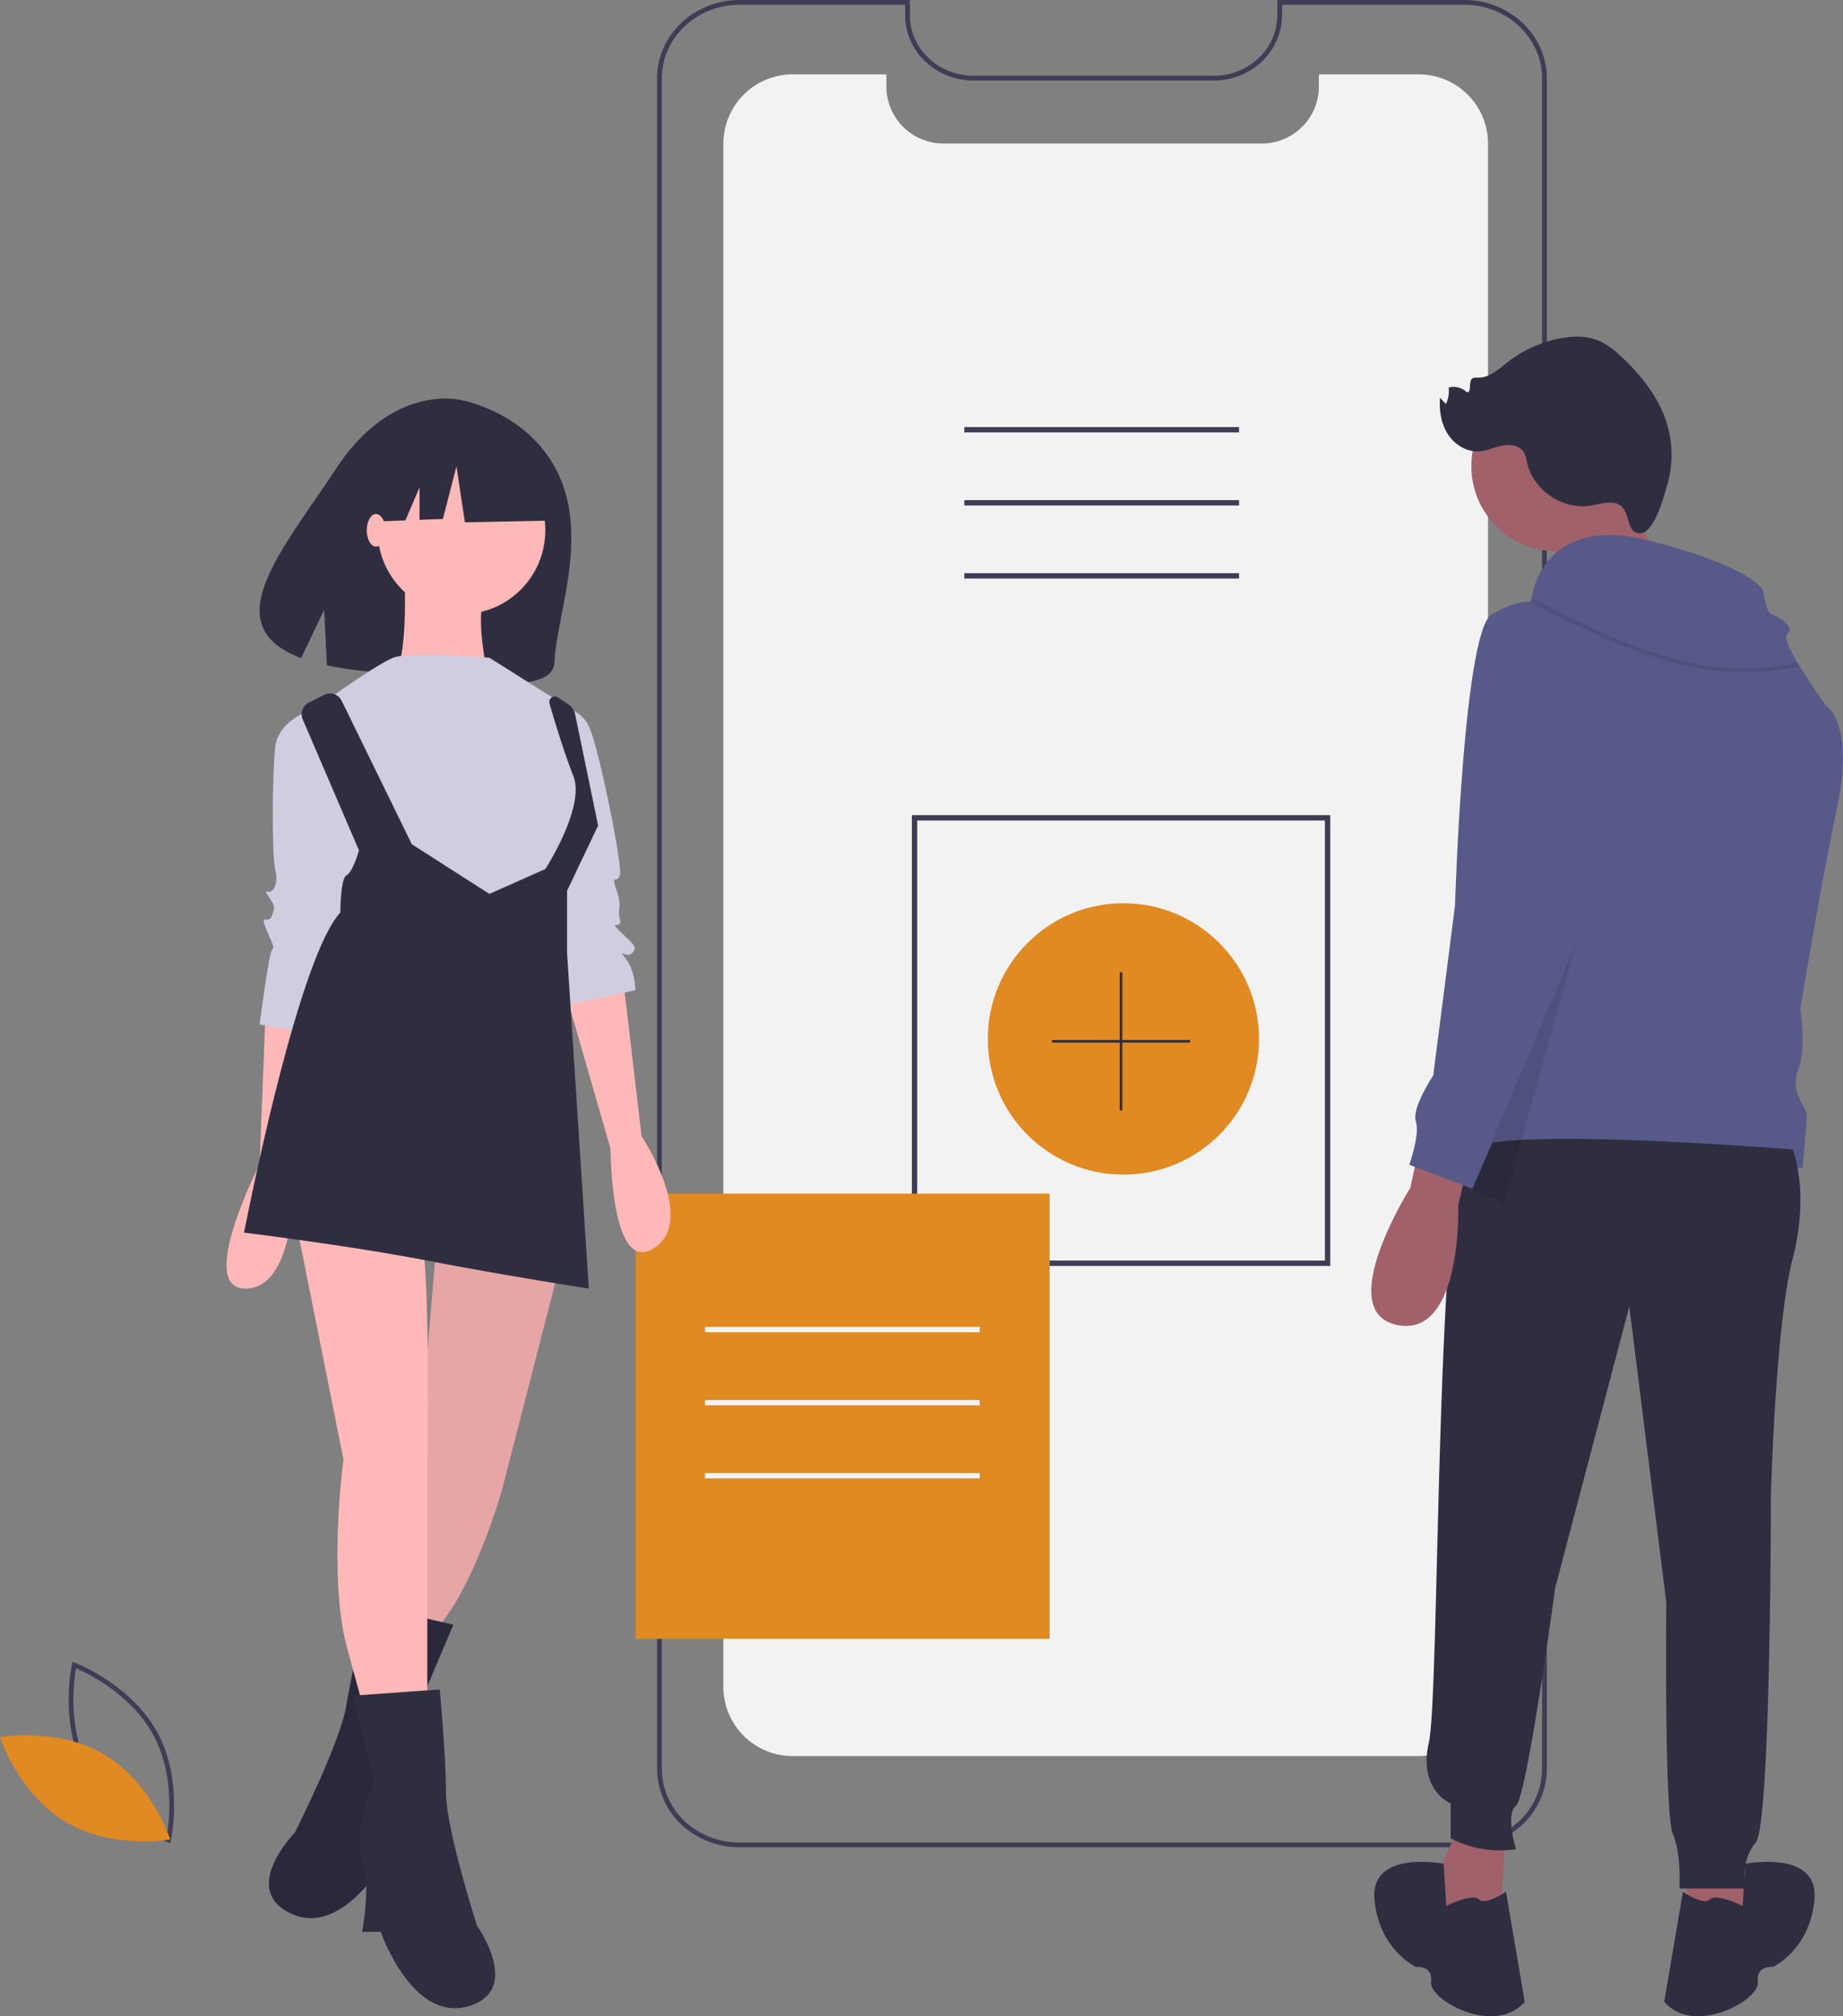 <svg id="b92250be-d9f5-40ed-a47f-f23be829550d" data-name="Layer 1" xmlns="http://www.w3.org/2000/svg" width="774.67" height="846.977" viewBox="0 0 774.67 846.977"><rect x="0" y="0" width="774.67" height="846.977" fill="#808080" stroke="none"/><title>collaborating</title><path d="M838.132,86.882V735.082a29.139,29.139,0,0,1-29.13,29.11h-263.15a29.079,29.079,0,0,1-29.13-29.11V86.882a29.127,29.127,0,0,1,29.13-29.13h39.38v5.05a23.987,23.987,0,0,0,23.98,23.99h133.84a23.789,23.789,0,0,0,14.22-4.68,22.285,22.285,0,0,0,2.36-1.98,23.917,23.917,0,0,0,7.4-17.33v-5.05h41.97A29.121,29.121,0,0,1,838.132,86.882Z" transform="translate(-212.665 -26.511)" fill="#f2f2f2"/><circle cx="472.201" cy="436.425" r="57" fill="#e08a21"/><path d="M828.134,802.511H523.564a36.057,36.057,0,0,1-19.378-5.58,32.542,32.542,0,0,1-15.336-27.313V59.427c0-18.15,15.573-32.916,34.715-32.916h71.579V33.044c0,13.942,12.002,25.285,26.754,25.285H722.803a27.487,27.487,0,0,0,15.884-4.946A25.178,25.178,0,0,0,749.558,33.044V26.511h78.576c19.142,0,34.715,14.766,34.715,32.916V769.618a32.153,32.153,0,0,1-12.224,25.046A35.775,35.775,0,0,1,828.134,802.511Zm-304.57-774c-18.039,0-32.715,13.869-32.715,30.916V769.618a30.549,30.549,0,0,0,14.413,25.628,34.052,34.052,0,0,0,18.302,5.266H828.134a33.767,33.767,0,0,0,21.233-7.402,30.165,30.165,0,0,0,11.481-23.491V59.427c0-17.047-14.676-30.916-32.715-30.916H751.558V33.044a27.178,27.178,0,0,1-11.731,21.982,29.466,29.466,0,0,1-17.023,5.303H621.897c-15.855,0-28.754-12.24-28.754-27.285V28.511Z" transform="translate(-212.665 -26.511)" fill="#3f3d56"/><path d="M771.82,558.298H595.943V368.936H771.82Zm-173.622-2.255h171.367V371.191h-171.367Z" transform="translate(-212.665 -26.511)" fill="#3f3d56"/><rect x="405.344" y="179.398" width="115.467" height="2.255" fill="#3f3d56"/><rect x="405.344" y="210.092" width="115.467" height="2.255" fill="#3f3d56"/><rect x="405.344" y="240.785" width="115.467" height="2.255" fill="#3f3d56"/><path d="M284.228,800.778l-1.073-.402c-.236-.089-23.709-9.082-34.704-29.474-10.996-20.393-5.612-44.945-5.556-45.19l.253-1.118,1.073.402c.236.089,23.708,9.082,34.704,29.474,10.996,20.393,5.612,44.945,5.556,45.19ZM250.211,769.953c9.296,17.241,27.845,26.079,32.545,28.097.894-5.037,3.696-25.406-5.592-42.631-9.287-17.223-27.843-26.074-32.545-28.097C243.725,732.362,240.923,752.729,250.211,769.953Z" transform="translate(-212.665 -26.511)" fill="#3f3d56"/><path d="M256.853,763.749c19.761,11.889,27.371,35.503,27.371,35.503s-24.428,4.339-44.188-7.55-27.371-35.503-27.371-35.503S237.093,751.861,256.853,763.749Z" transform="translate(-212.665 -26.511)" fill="#e08a21"/><polygon points="707.75 772.239 709.582 802.455 719.654 813.443 740.714 797.877 726.979 766.745 707.75 772.239" fill="#a0616a"/><path d="M945.138,827.135s.407-6.103,1.119-17.702c0,0,30.928-6.105,29.097,14.955s-17.397,28.385-17.397,28.385-7.325-.916-6.41,6.41-26.554,22.891-39.373,8.241l7.882-46.24s8.6,5.952,11.347,3.205S945.138,827.135,945.138,827.135Z" transform="translate(-212.665 -26.511)" fill="#2f2e41"/><polygon points="680.723 201.334 706.361 255.357 660.267 267.937 651.422 218.731 680.723 201.334" fill="#a0616a"/><circle cx="654.169" cy="195.84" r="35.71" fill="#a0616a"/><path d="M890.212,237.673c-3.243-.193-6.409.902-9.629,1.33-11.521,1.53-23.506-6.83-26.049-18.17a13.942,13.942,0,0,0-1.332-4.341c-1.773-2.895-5.811-3.447-9.14-2.781s-6.484,2.224-9.874,2.401c-5.234.275-10.259-2.948-13.049-7.385s-3.579-9.898-3.203-15.126l2.509,2.634a12.745,12.745,0,0,0,1.136-6.927,8.038,8.038,0,0,1,7.614,1.948c2.213.235.543-4.104,2.187-5.604.688-.628,1.744-.509,2.675-.5,4.707.045,8.515-3.555,12.224-6.453a51.945,51.945,0,0,1,21.939-10.007c5.315-1.037,10.967-1.203,16.008.776,4.14,1.625,7.605,4.586,10.81,7.668,7.892,7.588,14.88,16.505,18.163,26.949a45.366,45.366,0,0,1,.217,26.306c-1.323,4.465-5.31,19.756-11.147,20.113C894.937,250.951,899.34,238.218,890.212,237.673Z" transform="translate(-212.665 -26.511)" fill="#2f2e41"/><polygon points="632.651 772.239 630.82 802.455 620.748 813.443 599.688 797.877 613.423 766.745 632.651 772.239" fill="#a0616a"/><path d="M856.762,276.374s4.578-33.879,48.529-22.891,48.529,21.06,48.529,21.06.916,9.156,3.663,10.072,10.072,5.494,6.41,8.241,16.482,30.216,16.482,30.216,11.903,7.325,4.578,42.12-15.566,85.155-15.566,85.155,2.747,16.482-.916,25.638,3.663,15.566,3.663,19.229-1.831,21.975-1.831,21.975-124.528-4.578-141.925,0S856.762,276.374,856.762,276.374Z" transform="translate(-212.665 -26.511)" fill="#575a89"/><path d="M966.182,509.406s7.325,17.397,0,45.782-9.156,99.805-9.156,99.805,0,138.262-6.41,145.588-4.578,19.229-4.578,19.229H918.568s.916-14.65-2.747-22.891-2.747-97.058-2.747-97.058l-15.566-124.528L866.376,693.451s-11.903,87.902-16.482,91.565,0,18.313,0,18.313a45.098,45.098,0,0,1-27.469-4.578V784.1s-13.735-5.494-9.156-25.638,2.747-238.983,16.482-249.056S966.182,509.406,966.182,509.406Z" transform="translate(-212.665 -26.511)" fill="#2f2e41"/><path d="M820.594,827.135s-.407-6.103-1.119-17.702c0,0-30.928-6.105-29.097,14.955s17.397,28.385,17.397,28.385,7.325-.916,6.41,6.41,26.554,22.891,39.373,8.241l-7.882-46.24s-8.6,5.952-11.347,3.205S820.594,827.135,820.594,827.135Z" transform="translate(-212.665 -26.511)" fill="#2f2e41"/><path d="M808.233,512.611l-2.747,12.819s-32.963,52.192-5.494,57.686,25.638-50.36,25.638-50.36l2.747-11.903Z" transform="translate(-212.665 -26.511)" fill="#a0616a"/><path d="M840.738,284.157s19.229-12.819,28.385,2.747,18.313,51.276,18.313,51.276l-11.903,86.986-43.951,100.721-26.554-10.072s4.578-12.819,2.747-18.313,7.325-19.229,7.325-19.229l9.156-71.42S827.919,285.073,840.738,284.157Z" transform="translate(-212.665 -26.511)" fill="#575a89"/><polygon points="662.41 396.366 632.194 505.328 618.459 499.834 662.41 396.366" opacity="0.1"/><path d="M946.066,309.059a89.809,89.809,0,0,0,22.102-2.663l-.449-1.775c-17.101,4.327-36.439,3.263-57.475-3.169-18.716-5.722-36.397-14.886-53.495-23.749l-.842,1.626c17.171,8.9,34.927,18.104,53.803,23.875A124.662,124.662,0,0,0,946.066,309.059Z" transform="translate(-212.665 -26.511)" opacity="0.1"/><rect x="267.201" y="501.425" width="174" height="187" fill="#e08a21"/><path d="M448.182,227.493c-11.724-27.662-41.567-32.886-41.567-32.886s-28.735-7.666-52.732,28.842c-22.367,34.028-51.211,65.91-14.631,79.492l9.663-20.293,1.159,23.354a148.932,148.932,0,0,0,16.104,2.444c40.574,4.122,78.822,10.976,79.53-3.688C446.649,285.266,459.462,254.11,448.182,227.493Z" transform="translate(-212.665 -26.511)" fill="#2f2e41"/><path d="M324.394,449.015l-2.611,66.576s-27.414,53.522-5.222,52.217,19.581-52.217,19.581-52.217l7.832-62.66Z" transform="translate(-212.665 -26.511)" fill="#ffb8b8"/><path d="M474.517,437.267l7.832,66.576s23.497,35.246,5.222,46.995-18.276-41.773-18.276-41.773L449.714,441.183Z" transform="translate(-212.665 -26.511)" fill="#ffb8b8"/><path d="M447.103,561.281l-23.497,91.379s-10.443,36.552-24.803,54.827l-5.222,10.443-20.887-2.611,14.36-58.744L396.192,548.227Z" transform="translate(-212.665 -26.511)" fill="#ffb8b8"/><path d="M447.103,561.281l-23.497,91.379s-10.443,36.552-24.803,54.827l-5.222,10.443-20.887-2.611,14.36-58.744L396.192,548.227Z" transform="translate(-212.665 -26.511)" opacity="0.1"/><path d="M367.527,700.746l35.7,8.266-14.713,34.685s5.98,20.764.284,31.761-4.874,30.948-4.874,30.948l-7.737-1.219s-18.785,35.365-40.981,25.262,1.412-34.137,1.412-34.137,19.191-37.944,21.629-53.418S367.527,700.746,367.527,700.746Z" transform="translate(-212.665 -26.511)" fill="#2f2e41"/><path d="M367.527,700.746l35.7,8.266-14.713,34.685s5.98,20.764.284,31.761-4.874,30.948-4.874,30.948l-7.737-1.219s-18.785,35.365-40.981,25.262,1.412-34.137,1.412-34.137,19.191-37.944,21.629-53.418S367.527,700.746,367.527,700.746Z" transform="translate(-212.665 -26.511)" opacity="0.1"/><path d="M337.448,541.7,357.029,639.606s-6.527,48.3,1.305,78.325l7.832,28.719h26.108V640.911s1.305-86.157-2.611-92.684S337.448,541.7,337.448,541.7Z" transform="translate(-212.665 -26.511)" fill="#ffb8b8"/><path d="M397.497,736.207l-36.552,2.611,9.138,36.552s-9.138,19.581-5.222,31.33,0,31.33,0,31.33h7.832s13.054,37.857,36.552,31.33,3.916-33.941,3.916-33.941-13.054-40.468-13.054-56.133S397.497,736.207,397.497,736.207Z" transform="translate(-212.665 -26.511)" fill="#2f2e41"/><circle cx="193.97" cy="222.776" r="35.246" fill="#ffb8b8"/><path d="M382.485,262.994s2.611,44.384-5.222,46.995,40.468,0,40.468,0-6.527-27.414,0-35.246S382.485,262.994,382.485,262.994Z" transform="translate(-212.665 -26.511)" fill="#ffb8b8"/><path d="M418.384,302.809s-33.941-2.611-40.468,0S353.113,318.474,353.113,318.474l9.138,82.241,74.409,15.665,11.749-16.97L460.157,374.607l-5.222-31.33L453.63,325.001Z" transform="translate(-212.665 -26.511)" fill="#d0cde1"/><path d="M346.586,323.696s-16.97,3.916-18.276,16.97-1.305,45.69,0,50.911,0,7.832-1.305,9.138-3.916-1.305-1.305,2.611,2.611,3.916,1.305,7.832-5.222-1.305-2.611,5.222,3.916,7.832,2.611,9.138-5.222,31.33-5.222,31.33l22.192,3.916,22.192-77.019Z" transform="translate(-212.665 -26.511)" fill="#d0cde1"/><path d="M448.408,323.696a13.912,13.912,0,0,1,11.749,7.832c3.916,7.832,14.36,58.744,13.054,62.66s-3.916-1.305-1.305,6.527,0,6.527,1.305,11.749-5.222,0,0,5.222,7.832,6.527,5.222,9.138-6.527-2.611-2.611,2.611,3.916,13.054,3.916,13.054l-31.33,6.527-9.138-73.103Z" transform="translate(-212.665 -26.511)" fill="#d0cde1"/><path d="M342.499,321.62l6.413-3.206a5.49,5.49,0,0,1,7.386,2.498l29.45,60.222,32.635,20.887,23.497-10.443s16.97-26.108,11.749-39.162c-3.54-8.851-7.688-22.469-9.992-30.321a2.345,2.345,0,0,1,3.555-2.606l4.449,2.966a6.509,6.509,0,0,1,2.764,4.098l9.666,46.749L451.019,400.715v26.108L460.157,567.808s-33.941-5.222-67.882-11.749S315.256,544.311,315.256,544.311,337.448,429.434,355.724,409.853c0,0,0-14.36,2.611-15.665s5.222-10.443,5.222-10.443l-23.646-55.048A5.49,5.49,0,0,1,342.499,321.62Z" transform="translate(-212.665 -26.511)" fill="#2f2e41"/><polygon points="228.888 190.932 198.98 175.266 157.678 181.675 149.133 219.416 170.404 218.598 176.347 204.732 176.347 218.37 186.162 217.992 191.859 195.917 195.419 219.416 230.313 218.704 228.888 190.932" fill="#2f2e41"/><ellipse cx="158.071" cy="222.776" rx="3.916" ry="6.853" fill="#ffb8b8"/><polygon points="500.201 436.878 471.748 436.878 471.748 408.425 470.654 408.425 470.654 436.878 442.201 436.878 442.201 437.973 470.654 437.973 470.654 466.425 471.748 466.425 471.748 437.973 500.201 437.973 500.201 436.878" fill="#2f2e41"/><rect x="296.344" y="557.398" width="115.467" height="2.255" fill="#f2f2f2"/><rect x="296.344" y="588.092" width="115.467" height="2.255" fill="#f2f2f2"/><rect x="296.344" y="618.785" width="115.467" height="2.255" fill="#f2f2f2"/></svg>